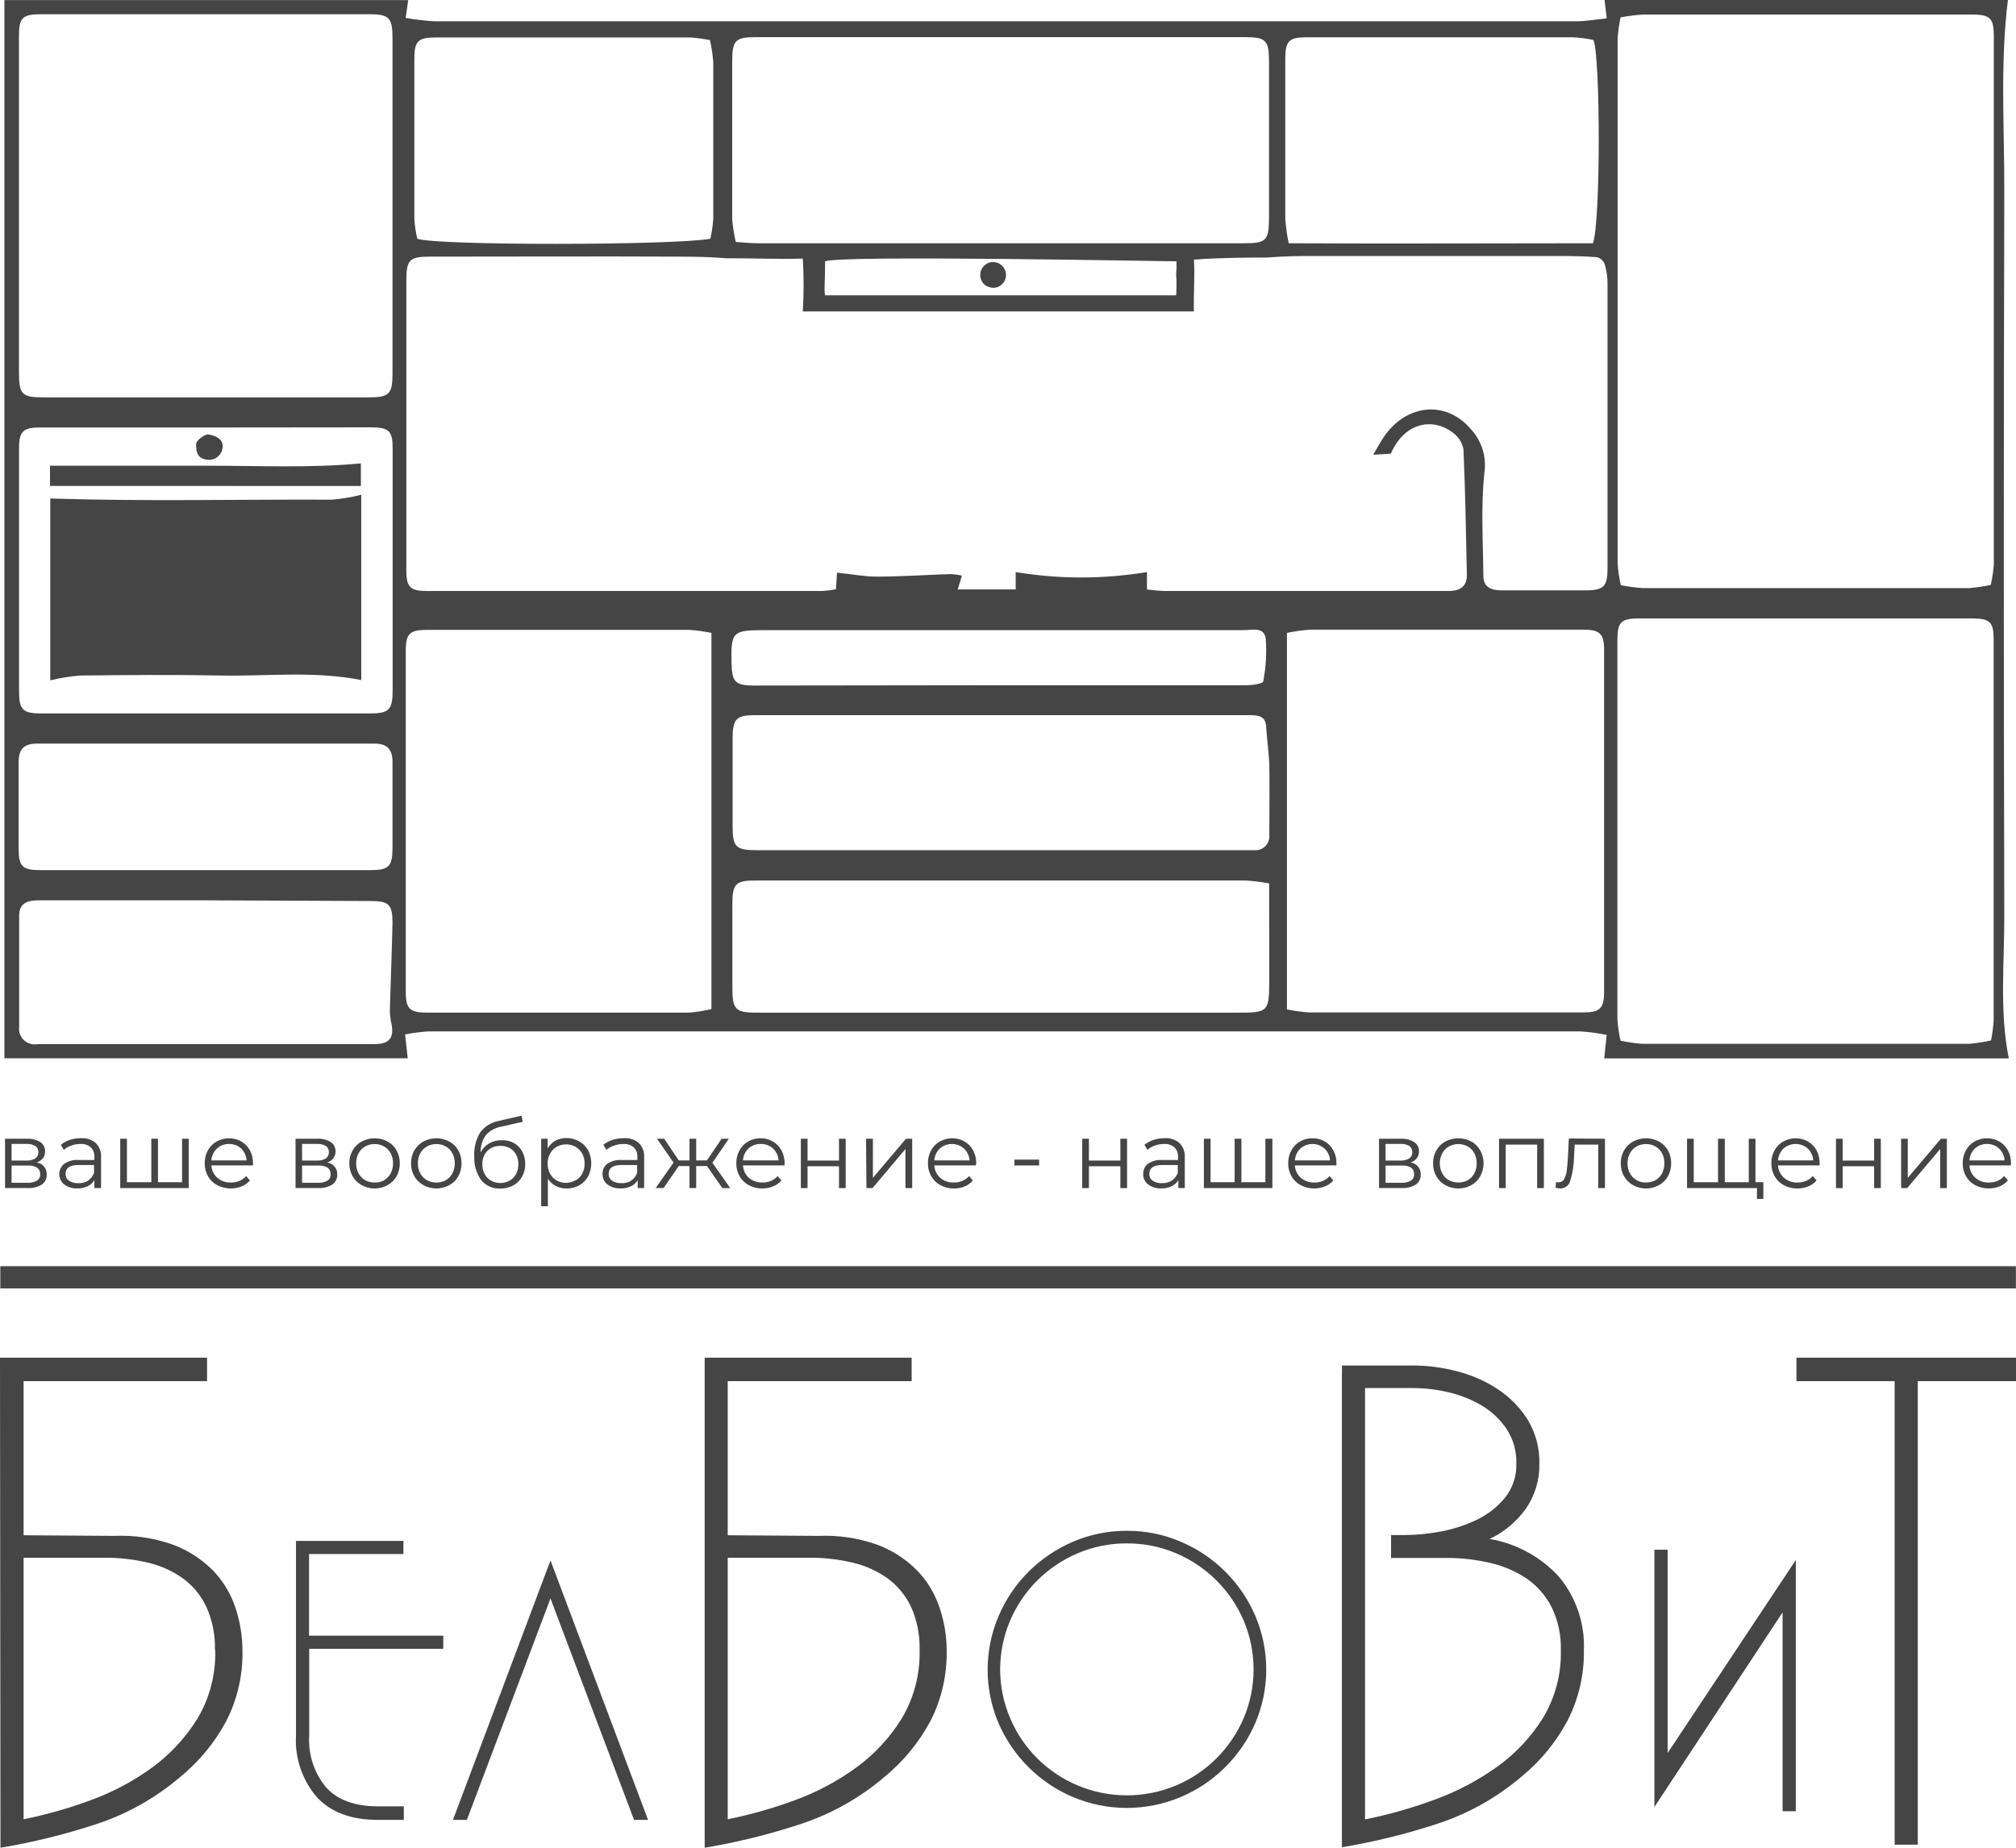 <svg width="72" height="66" viewBox="0 0 72 66" fill="none" xmlns="http://www.w3.org/2000/svg">
<g clip-path="url(#clip0_1_523)">
<path d="M71.742 37.804H57.294C57.322 37.547 57.348 37.293 57.382 36.966C57.068 36.903 56.751 36.861 56.432 36.84C42.727 36.84 29.019 36.84 15.309 36.84C15.027 36.859 14.745 36.895 14.467 36.949L14.562 37.801H0.157V0.003H14.579L14.489 0.64C14.822 0.699 15.158 0.739 15.495 0.76C18.528 0.76 21.562 0.76 24.597 0.76H44.207C48.238 0.76 52.268 0.76 56.297 0.76C56.646 0.76 56.994 0.695 57.384 0.656L57.306 0H71.711C71.43 2.274 71.587 4.539 71.582 6.798C71.559 15.446 71.559 24.092 71.582 32.737C71.584 34.422 71.407 36.111 71.742 37.804ZM26.119 9.225C26.103 9.225 25.954 9.225 25.937 9.225C25.328 9.175 24.853 9.17 24.252 9.167C21.286 9.153 18.32 9.167 15.354 9.167C14.624 9.167 14.512 9.279 14.512 10.021C14.512 13.479 14.512 16.937 14.512 20.395C14.512 20.968 14.658 21.11 15.236 21.11C19.942 21.11 24.646 21.11 29.349 21.11C29.519 21.101 29.688 21.08 29.855 21.049L29.894 20.456C30.456 20.512 30.883 20.599 31.299 20.596C32.18 20.596 33.059 20.535 33.941 20.507C34.08 20.513 34.218 20.531 34.354 20.56L34.205 21.054H36.275V20.434C37.827 20.691 39.411 20.691 40.963 20.434V21.057C41.187 21.076 41.398 21.11 41.611 21.11H47.695C49.043 21.11 50.388 21.11 51.733 21.11C52.144 21.11 52.396 20.953 52.388 20.523C52.357 19.038 52.332 17.552 52.267 16.055C52.227 15.826 52.103 15.621 51.919 15.479C51.194 14.898 50.166 15.069 49.672 16.205L49.043 16.244C49.189 15.999 49.298 15.789 49.431 15.596C50.237 14.421 51.649 14.298 52.52 15.317C52.712 15.522 52.856 15.766 52.943 16.032C53.029 16.299 53.054 16.581 53.017 16.859C52.882 18.082 52.967 19.331 52.978 20.568C52.978 20.982 53.259 21.088 53.641 21.088C54.629 21.088 55.606 21.088 56.606 21.088C57.283 21.088 57.412 20.953 57.412 20.289C57.412 16.902 57.412 13.512 57.412 10.119C57.412 9.885 57.377 9.653 57.309 9.429C57.285 9.369 57.248 9.315 57.199 9.273C57.15 9.231 57.091 9.201 57.028 9.186C56.561 9.15 56.092 9.144 55.623 9.144C52.759 9.144 49.897 9.144 47.032 9.144C46.47 9.144 45.925 9.144 45.221 9.2C44.659 9.2 43.606 9.2 42.639 9.273C42.679 9.812 42.623 10.508 42.639 11.125H28.672C28.709 10.496 28.709 9.866 28.672 9.237C27.805 9.262 26.962 9.225 26.119 9.225ZM57.876 0.623C57.825 0.872 57.79 1.124 57.772 1.377C57.772 7.63 57.772 13.885 57.772 20.143C57.791 20.399 57.829 20.653 57.887 20.903C58.147 20.954 58.409 20.988 58.673 21.007C62.56 21.007 66.448 21.007 70.335 21.007C70.591 20.985 70.847 20.947 71.099 20.892C71.153 20.652 71.189 20.408 71.208 20.163C71.208 13.873 71.208 7.583 71.208 1.293C71.208 0.651 71.076 0.52 70.441 0.52C66.52 0.52 62.6 0.52 58.679 0.52C58.407 0.537 58.137 0.571 57.87 0.623H57.876ZM57.876 37.173C58.132 37.228 58.392 37.265 58.654 37.285C62.541 37.285 66.428 37.285 70.315 37.285C70.581 37.262 70.846 37.222 71.107 37.164C71.154 36.932 71.186 36.697 71.202 36.461C71.202 31.915 71.202 27.371 71.202 22.828C71.202 22.227 71.068 22.09 70.444 22.09C66.473 22.09 62.501 22.09 58.527 22.09C57.881 22.09 57.764 22.23 57.764 22.875C57.764 27.385 57.764 31.895 57.764 36.405C57.782 36.663 57.82 36.92 57.876 37.173V37.173ZM0.677 7.254C0.677 9.27 0.677 11.287 0.677 13.303C0.677 14.088 0.786 14.194 1.545 14.194H13.152C13.897 14.194 14.015 14.085 14.018 13.356C14.018 9.357 14.018 5.353 14.018 1.346C14.018 0.634 13.894 0.508 13.195 0.508H1.486C0.8 0.508 0.677 0.626 0.677 1.293V7.254ZM45.962 36.056C46.223 36.108 46.488 36.145 46.754 36.164C50.008 36.164 53.264 36.164 56.522 36.164C57.137 36.164 57.286 36.033 57.289 35.43C57.289 31.36 57.289 27.29 57.289 23.221C57.289 22.621 57.132 22.49 56.522 22.49C53.281 22.49 50.042 22.49 46.804 22.49C46.521 22.509 46.24 22.548 45.962 22.607V36.056ZM25.409 22.607C25.148 22.554 24.883 22.517 24.617 22.498C21.496 22.498 18.376 22.498 15.259 22.498C14.644 22.498 14.492 22.627 14.492 23.23C14.492 27.298 14.492 31.368 14.492 35.438C14.492 36.044 14.644 36.17 15.256 36.17C18.377 36.17 21.498 36.17 24.617 36.17C24.884 36.148 25.149 36.106 25.409 36.044V22.607ZM26.28 8.642C26.586 8.661 26.816 8.689 27.049 8.689H44.428C45.226 8.689 45.319 8.597 45.322 7.773C45.322 5.911 45.322 4.049 45.322 2.187C45.322 1.441 45.204 1.327 44.479 1.327H26.993C26.266 1.327 26.15 1.441 26.15 2.19C26.15 4.072 26.15 5.953 26.15 7.832C26.174 8.107 26.217 8.381 26.28 8.65V8.642ZM45.218 25.95C45.198 25.529 44.867 25.545 44.535 25.545H26.962C26.299 25.545 26.17 25.677 26.165 26.352C26.165 27.405 26.165 28.456 26.165 29.506C26.165 30.266 26.277 30.369 27.058 30.369C32.851 30.369 38.645 30.369 44.44 30.369C44.558 30.369 44.678 30.369 44.796 30.369C44.869 30.375 44.942 30.365 45.011 30.34C45.079 30.315 45.141 30.275 45.192 30.223C45.244 30.171 45.283 30.109 45.307 30.041C45.331 29.972 45.34 29.899 45.333 29.827C45.333 28.989 45.347 28.134 45.333 27.285C45.308 26.838 45.249 26.394 45.218 25.95ZM45.327 31.556C45.049 31.504 44.767 31.468 44.485 31.45C38.654 31.45 32.825 31.45 26.999 31.45C26.268 31.45 26.156 31.564 26.156 32.313C26.156 33.296 26.156 34.279 26.156 35.262C26.156 36.072 26.26 36.173 27.058 36.173H44.083C45.327 36.173 45.327 36.173 45.33 34.947L45.327 31.556ZM46.026 8.689C49.678 8.709 53.309 8.689 56.89 8.689C57.171 7.927 57.157 2.036 56.91 1.427C56.675 1.379 56.436 1.347 56.196 1.332C53.013 1.332 49.83 1.332 46.647 1.332C46.041 1.332 45.903 1.472 45.903 2.081C45.903 3.993 45.903 5.907 45.903 7.823C45.925 8.114 45.965 8.403 46.024 8.689H46.026ZM14.905 8.527C15.545 8.776 24.081 8.767 25.372 8.527C25.424 8.291 25.458 8.051 25.474 7.809C25.474 5.947 25.474 4.085 25.474 2.223C25.454 1.957 25.415 1.693 25.356 1.433C25.122 1.386 24.886 1.354 24.648 1.338C21.615 1.338 18.58 1.338 15.545 1.338C14.936 1.338 14.798 1.475 14.798 2.081C14.798 3.997 14.798 5.913 14.798 7.826C14.814 8.062 14.849 8.297 14.902 8.527H14.905ZM7.37 32.159C5.376 32.159 3.382 32.159 1.387 32.159C1.005 32.159 0.691 32.24 0.685 32.693C0.685 34.014 0.685 35.335 0.685 36.659C0.671 36.748 0.678 36.839 0.707 36.924C0.736 37.01 0.785 37.087 0.85 37.149C0.915 37.212 0.994 37.258 1.081 37.283C1.168 37.309 1.259 37.313 1.348 37.296C5.353 37.296 9.358 37.296 13.363 37.296C13.925 37.296 14.088 37.058 13.973 36.528C13.937 36.363 13.921 36.196 13.925 36.028C13.953 35 13.998 33.969 14.018 32.955C14.018 32.316 13.891 32.184 13.251 32.184L7.37 32.159ZM7.384 15.27C5.39 15.27 3.396 15.27 1.401 15.27C0.84 15.27 0.68 15.415 0.68 15.988C0.68 18.887 0.68 21.786 0.68 24.685C0.68 25.358 0.814 25.484 1.483 25.484H13.2C13.897 25.484 14.023 25.361 14.023 24.646C14.023 21.764 14.023 18.882 14.023 16.001C14.023 15.395 13.886 15.267 13.268 15.264L7.384 15.27ZM7.299 31.081H13.228C13.877 31.081 14.012 30.958 14.018 30.316C14.018 29.282 14.018 28.249 14.018 27.216C14.018 26.774 13.832 26.562 13.38 26.562H1.303C0.851 26.562 0.663 26.774 0.666 27.216C0.666 28.249 0.666 29.282 0.666 30.316C0.666 30.958 0.803 31.081 1.452 31.081H7.299ZM35.669 24.476C38.618 24.476 41.565 24.476 44.51 24.476C44.721 24.476 45.102 24.42 45.114 24.344C45.212 23.846 45.243 23.337 45.206 22.831C45.161 22.372 44.715 22.509 44.417 22.509C38.71 22.509 32.999 22.509 27.285 22.509C26.162 22.509 26.094 22.565 26.128 23.721C26.145 24.361 26.268 24.484 26.917 24.487L35.669 24.476ZM42.005 9.334C41.443 9.334 30.046 9.105 29.467 9.334C29.467 10.223 29.425 10.343 29.467 10.549C33.099 10.549 37.531 10.549 41.162 10.549H42.005C42.023 10.302 42.023 10.054 42.005 9.806C42.019 9.648 42.023 9.488 42.016 9.329L42.005 9.334Z" fill="#454545"/>
<path d="M12.902 17.674V24.291C11.217 23.956 9.532 24.163 7.861 24.129C6.19 24.096 4.525 24.112 2.853 24.129C2.497 24.159 2.142 24.217 1.795 24.302V17.806C5.165 17.915 8.502 17.834 11.844 17.848C12.201 17.819 12.555 17.761 12.902 17.674V17.674Z" fill="#454545"/>
<path d="M1.786 17.356V16.635C3.648 16.635 5.522 16.635 7.403 16.635C9.285 16.635 11.085 16.722 12.889 16.552V17.359L1.786 17.356Z" fill="#454545"/>
<path d="M7.948 15.895C7.956 15.972 7.945 16.05 7.916 16.122C7.887 16.194 7.841 16.258 7.782 16.309C7.724 16.359 7.653 16.395 7.577 16.413C7.502 16.431 7.423 16.431 7.347 16.412C6.996 16.351 7.005 16.043 7.005 15.853C7.005 15.739 7.319 15.499 7.429 15.518C7.583 15.538 7.929 15.624 7.948 15.895Z" fill="#454545"/>
<path d="M35.295 9.393C35.355 9.369 35.42 9.359 35.485 9.361C35.55 9.364 35.613 9.38 35.671 9.409C35.729 9.437 35.781 9.478 35.822 9.527C35.863 9.577 35.894 9.635 35.911 9.697C35.929 9.759 35.933 9.824 35.924 9.888C35.915 9.951 35.892 10.013 35.858 10.067C35.823 10.122 35.777 10.168 35.724 10.204C35.67 10.24 35.609 10.265 35.545 10.276C35.468 10.285 35.39 10.276 35.318 10.251C35.26 10.234 35.206 10.204 35.16 10.165C35.115 10.125 35.078 10.076 35.053 10.021C35.027 9.965 35.011 9.903 35.009 9.84C35.007 9.777 35.017 9.715 35.04 9.656C35.062 9.597 35.096 9.544 35.14 9.499C35.184 9.453 35.237 9.418 35.295 9.393V9.393Z" fill="#454545"/>
<path d="M0 48.496H7.395V49.334H0.843V54.839L4.092 54.861C4.792 54.831 5.49 54.935 6.151 55.166C6.686 55.36 7.173 55.668 7.577 56.068C7.95 56.445 8.231 56.902 8.4 57.403C8.571 57.904 8.659 58.429 8.659 58.959C8.677 59.831 8.479 60.694 8.083 61.472C7.675 62.237 7.118 62.914 6.446 63.464C5.56 64.223 4.532 64.8 3.421 65.162C2.309 65.528 1.171 65.808 0.017 66L0 48.496ZM7.676 58.939C7.692 58.408 7.587 57.88 7.37 57.395C7.18 56.989 6.89 56.639 6.527 56.375C6.151 56.109 5.727 55.919 5.277 55.816C4.765 55.695 4.24 55.636 3.713 55.641H0.843V64.983C1.656 64.819 2.455 64.592 3.233 64.305C4.018 64.019 4.76 63.625 5.435 63.134C6.085 62.659 6.636 62.062 7.058 61.377C7.492 60.643 7.709 59.802 7.687 58.95L7.676 58.939Z" fill="#454545"/>
<path d="M13.504 65.006C12.549 65.006 11.821 64.737 11.321 64.198C10.795 63.589 10.526 62.8 10.571 61.998V55.04H14.408V55.509H11.038V58.425H15.832V58.895H11.043V61.998C11.002 62.673 11.222 63.339 11.658 63.858C12.068 64.301 12.683 64.522 13.504 64.522H14.422V65.006H13.504Z" fill="#454545"/>
<path d="M16.674 65.006H16.177L19.66 55.738L23.145 65.006H22.645L19.66 57.096L16.674 65.006Z" fill="#454545"/>
<path d="M25.167 48.496H32.559V49.334H25.99V54.839L29.24 54.861C29.94 54.831 30.64 54.935 31.301 55.166C31.836 55.36 32.322 55.668 32.725 56.068C33.099 56.444 33.38 56.901 33.548 57.403C33.721 57.904 33.81 58.429 33.809 58.959C33.826 59.831 33.628 60.694 33.231 61.472C32.822 62.236 32.267 62.913 31.596 63.464C30.71 64.223 29.681 64.8 28.569 65.162C27.458 65.528 26.321 65.808 25.167 66V48.496ZM32.843 58.939C32.858 58.408 32.754 57.88 32.537 57.395C32.346 56.99 32.056 56.64 31.695 56.375C31.32 56.109 30.896 55.919 30.448 55.816C29.934 55.695 29.408 55.636 28.88 55.641H25.99V64.983C26.803 64.819 27.603 64.592 28.38 64.305C29.166 64.02 29.908 63.626 30.582 63.134C31.234 62.66 31.787 62.063 32.209 61.377C32.643 60.643 32.863 59.802 32.843 58.95V58.939Z" fill="#454545"/>
<path d="M40.246 54.68C40.909 54.677 41.565 54.81 42.173 55.071C43.368 55.578 44.32 56.524 44.83 57.713C45.09 58.32 45.223 58.973 45.223 59.633C45.223 60.293 45.09 60.946 44.83 61.553C44.575 62.139 44.211 62.671 43.757 63.123C43.303 63.576 42.765 63.937 42.173 64.187C41.562 64.445 40.906 64.578 40.242 64.578C39.579 64.578 38.922 64.445 38.312 64.187C37.122 63.679 36.174 62.736 35.663 61.553C35.404 60.946 35.272 60.292 35.273 59.633C35.274 58.973 35.408 58.32 35.669 57.713C35.921 57.124 36.284 56.588 36.739 56.135C37.193 55.685 37.729 55.324 38.317 55.071C38.926 54.809 39.583 54.676 40.246 54.68V54.68ZM40.246 55.129C39.643 55.126 39.046 55.246 38.491 55.481C37.403 55.941 36.537 56.803 36.076 57.886C35.841 58.437 35.72 59.03 35.72 59.629C35.72 60.228 35.841 60.82 36.076 61.372C36.534 62.456 37.401 63.319 38.491 63.777C39.047 64.009 39.643 64.129 40.245 64.129C40.847 64.129 41.444 64.009 41.999 63.777C42.538 63.55 43.028 63.222 43.443 62.81C43.856 62.397 44.187 61.908 44.417 61.372C44.651 60.82 44.771 60.227 44.771 59.629C44.771 59.03 44.651 58.438 44.417 57.886C44.187 57.35 43.856 56.863 43.443 56.45C43.029 56.038 42.538 55.709 41.999 55.481C41.445 55.246 40.849 55.126 40.246 55.129V55.129Z" fill="#454545"/>
<path d="M53.2 54.97C54.152 55.133 55.022 55.607 55.674 56.316C56.29 57.054 56.608 57.993 56.567 58.95C56.581 59.816 56.383 60.672 55.991 61.444C55.585 62.214 55.029 62.895 54.354 63.447C53.468 64.206 52.44 64.784 51.329 65.145C50.218 65.511 49.08 65.791 47.925 65.983V49.068H48.751V64.989C49.571 64.823 50.377 64.596 51.163 64.31C51.967 64.025 52.728 63.631 53.424 63.14C54.093 62.67 54.661 62.073 55.095 61.383C55.541 60.649 55.766 59.804 55.744 58.947C55.761 58.413 55.647 57.883 55.413 57.403C55.205 56.994 54.898 56.644 54.52 56.383C54.122 56.119 53.678 55.929 53.211 55.825C52.698 55.705 52.173 55.646 51.646 55.649H49.681V54.831H50.197C50.624 54.826 51.05 54.783 51.469 54.702C51.914 54.619 52.346 54.477 52.753 54.28C53.14 54.094 53.481 53.826 53.753 53.495C54.026 53.149 54.168 52.718 54.154 52.278C54.168 51.843 54.048 51.414 53.812 51.049C53.583 50.709 53.282 50.422 52.93 50.211C52.557 49.989 52.151 49.827 51.728 49.73C51.311 49.632 50.884 49.582 50.456 49.58H47.928V48.775H50.456C50.997 48.776 51.536 48.847 52.059 48.987C52.574 49.12 53.063 49.337 53.506 49.63C53.932 49.914 54.294 50.285 54.565 50.719C54.849 51.193 54.993 51.737 54.977 52.289C54.989 52.86 54.82 53.421 54.494 53.892C54.163 54.355 53.717 54.727 53.2 54.97Z" fill="#454545"/>
<path d="M64.136 55.724V64.696H63.664V57.593L59.086 64.545V55.356H59.558V62.617L64.136 55.724Z" fill="#454545"/>
<path d="M72 48.496V49.334H68.492V65.891H67.666V49.334H64.159V48.496H72Z" fill="#454545"/>
<path d="M71.997 45.228H0.011V46.021H71.997V45.228Z" fill="#454545"/>
<path d="M1.668 41.955C1.672 42.023 1.658 42.092 1.628 42.154C1.599 42.216 1.553 42.269 1.497 42.309C1.344 42.404 1.165 42.448 0.986 42.435H0.18V40.675H0.963C1.13 40.667 1.295 40.708 1.438 40.793C1.493 40.829 1.538 40.879 1.568 40.938C1.598 40.996 1.612 41.062 1.609 41.128C1.612 41.216 1.584 41.303 1.531 41.373C1.473 41.444 1.396 41.496 1.309 41.524C1.413 41.537 1.508 41.589 1.574 41.669C1.641 41.748 1.675 41.851 1.668 41.955ZM0.413 41.455H0.946C1.056 41.461 1.166 41.434 1.261 41.379C1.297 41.354 1.326 41.32 1.345 41.28C1.364 41.24 1.373 41.197 1.371 41.153C1.373 41.11 1.364 41.067 1.345 41.028C1.326 40.99 1.297 40.957 1.261 40.932C1.165 40.879 1.056 40.854 0.946 40.86H0.413V41.455ZM1.32 42.172C1.358 42.148 1.389 42.113 1.409 42.072C1.43 42.031 1.439 41.986 1.435 41.941C1.437 41.896 1.429 41.852 1.41 41.812C1.391 41.772 1.363 41.736 1.328 41.709C1.229 41.651 1.115 41.624 1 41.633H0.413V42.248H0.975C1.095 42.256 1.214 42.23 1.32 42.172V42.172Z" fill="#454545"/>
<path d="M3.424 40.832C3.489 40.899 3.539 40.979 3.571 41.068C3.603 41.156 3.616 41.249 3.609 41.343V42.435H3.37V42.156C3.314 42.25 3.231 42.325 3.132 42.371C3.016 42.426 2.889 42.453 2.761 42.449C2.592 42.458 2.424 42.408 2.289 42.306C2.235 42.262 2.192 42.206 2.162 42.142C2.133 42.079 2.117 42.01 2.117 41.941C2.117 41.871 2.133 41.802 2.162 41.739C2.192 41.675 2.235 41.619 2.289 41.575C2.44 41.469 2.624 41.419 2.809 41.435H3.37V41.329C3.375 41.266 3.366 41.202 3.344 41.142C3.322 41.083 3.288 41.028 3.244 40.983C3.139 40.895 3.004 40.852 2.868 40.862C2.757 40.862 2.648 40.881 2.545 40.918C2.447 40.951 2.357 41.003 2.281 41.072L2.171 40.893C2.266 40.815 2.376 40.755 2.494 40.717C2.623 40.675 2.757 40.654 2.893 40.656C3.086 40.643 3.277 40.706 3.424 40.832V40.832ZM3.143 42.172C3.243 42.105 3.319 42.007 3.359 41.893V41.614H2.797C2.494 41.614 2.342 41.72 2.342 41.929C2.34 41.976 2.349 42.023 2.37 42.066C2.39 42.108 2.422 42.145 2.46 42.172C2.558 42.237 2.674 42.268 2.792 42.262C2.919 42.269 3.045 42.238 3.154 42.172H3.143Z" fill="#454545"/>
<path d="M6.74 40.675V42.438H4.294V40.675H4.533V42.228H5.404V40.675H5.642V42.228H6.502V40.675H6.74Z" fill="#454545"/>
<path d="M9.032 41.628H7.549C7.553 41.712 7.574 41.795 7.611 41.871C7.648 41.947 7.699 42.016 7.763 42.072C7.898 42.186 8.071 42.246 8.249 42.239C8.353 42.24 8.456 42.22 8.552 42.181C8.644 42.142 8.726 42.083 8.791 42.008L8.926 42.164C8.846 42.258 8.745 42.331 8.631 42.376C8.491 42.432 8.34 42.458 8.189 42.45C8.039 42.443 7.891 42.404 7.757 42.334C7.619 42.261 7.505 42.151 7.429 42.016C7.349 41.874 7.308 41.714 7.311 41.552C7.309 41.392 7.347 41.233 7.423 41.091C7.495 40.958 7.603 40.848 7.735 40.773C7.87 40.698 8.022 40.658 8.177 40.658C8.332 40.658 8.484 40.698 8.619 40.773C8.748 40.849 8.854 40.958 8.926 41.089C9.001 41.232 9.038 41.391 9.035 41.552L9.032 41.628ZM7.749 41.024C7.631 41.136 7.559 41.287 7.549 41.449H8.808C8.797 41.288 8.727 41.137 8.611 41.024C8.494 40.916 8.338 40.858 8.179 40.862C8.1 40.86 8.021 40.873 7.947 40.901C7.874 40.928 7.806 40.971 7.749 41.024V41.024Z" fill="#454545"/>
<path d="M12.043 41.955C12.047 42.023 12.033 42.092 12.003 42.154C11.973 42.216 11.928 42.269 11.872 42.309C11.719 42.404 11.54 42.447 11.361 42.435H10.555V40.675H11.335C11.503 40.666 11.669 40.707 11.813 40.793C11.868 40.829 11.912 40.879 11.942 40.938C11.972 40.997 11.987 41.062 11.984 41.128C11.985 41.216 11.958 41.302 11.905 41.374C11.848 41.444 11.771 41.496 11.684 41.524C11.787 41.537 11.882 41.589 11.949 41.669C12.016 41.748 12.05 41.851 12.043 41.955ZM10.788 41.455H11.319C11.43 41.461 11.54 41.435 11.636 41.379C11.672 41.354 11.701 41.32 11.72 41.28C11.739 41.24 11.748 41.197 11.745 41.153C11.748 41.11 11.739 41.067 11.72 41.028C11.7 40.99 11.672 40.957 11.636 40.932C11.539 40.879 11.429 40.853 11.319 40.86H10.788V41.455ZM11.695 42.172C11.733 42.147 11.763 42.112 11.783 42.072C11.802 42.031 11.811 41.986 11.807 41.941C11.809 41.897 11.801 41.852 11.783 41.812C11.765 41.772 11.738 41.736 11.703 41.709C11.604 41.651 11.489 41.624 11.375 41.633H10.788V42.248H11.349C11.469 42.256 11.589 42.229 11.695 42.172V42.172Z" fill="#454545"/>
<path d="M12.919 42.334C12.783 42.26 12.671 42.15 12.594 42.016C12.514 41.874 12.473 41.715 12.476 41.552C12.473 41.391 12.514 41.232 12.594 41.091C12.671 40.958 12.783 40.847 12.919 40.773C13.061 40.698 13.219 40.659 13.38 40.659C13.541 40.659 13.699 40.698 13.841 40.773C13.976 40.847 14.088 40.957 14.164 41.091C14.241 41.233 14.281 41.391 14.279 41.552C14.281 41.714 14.241 41.874 14.164 42.016C14.088 42.15 13.976 42.261 13.841 42.334C13.699 42.411 13.541 42.452 13.38 42.452C13.219 42.452 13.06 42.411 12.919 42.334V42.334ZM13.717 42.156C13.817 42.098 13.899 42.014 13.953 41.913C14.01 41.801 14.039 41.677 14.037 41.552C14.04 41.428 14.011 41.305 13.953 41.195C13.9 41.092 13.818 41.008 13.717 40.952C13.615 40.892 13.498 40.862 13.38 40.865C13.261 40.863 13.143 40.893 13.04 40.952C12.94 41.009 12.858 41.093 12.804 41.195C12.746 41.305 12.717 41.428 12.72 41.552C12.718 41.677 12.747 41.801 12.804 41.913C12.86 42.013 12.941 42.096 13.04 42.156C13.144 42.212 13.261 42.241 13.38 42.239C13.501 42.243 13.62 42.214 13.725 42.156H13.717Z" fill="#454545"/>
<path d="M15.124 42.334C14.988 42.26 14.875 42.15 14.798 42.016C14.718 41.874 14.678 41.715 14.68 41.552C14.678 41.391 14.718 41.232 14.798 41.091C14.875 40.958 14.988 40.847 15.124 40.773C15.266 40.698 15.424 40.658 15.585 40.658C15.745 40.658 15.903 40.698 16.045 40.773C16.181 40.847 16.293 40.957 16.368 41.091C16.446 41.233 16.486 41.391 16.483 41.552C16.486 41.714 16.446 41.874 16.368 42.016C16.293 42.15 16.181 42.261 16.045 42.334C15.904 42.411 15.746 42.452 15.585 42.452C15.424 42.452 15.265 42.411 15.124 42.334ZM15.922 42.156C16.022 42.098 16.103 42.014 16.158 41.913C16.215 41.801 16.244 41.678 16.242 41.552C16.244 41.428 16.215 41.305 16.158 41.195C16.105 41.092 16.023 41.008 15.922 40.952C15.819 40.892 15.703 40.863 15.585 40.865C15.466 40.863 15.348 40.893 15.245 40.952C15.145 41.009 15.063 41.093 15.009 41.195C14.951 41.305 14.922 41.428 14.925 41.552C14.923 41.678 14.951 41.801 15.009 41.913C15.065 42.013 15.146 42.096 15.245 42.156C15.349 42.212 15.466 42.241 15.585 42.239C15.703 42.242 15.819 42.213 15.922 42.156V42.156Z" fill="#454545"/>
<path d="M18.348 40.823C18.475 40.894 18.58 41 18.649 41.128C18.723 41.266 18.761 41.421 18.758 41.577C18.761 41.737 18.721 41.894 18.643 42.033C18.571 42.165 18.462 42.273 18.329 42.343C18.187 42.419 18.027 42.458 17.865 42.455C17.735 42.461 17.605 42.436 17.485 42.383C17.366 42.33 17.262 42.249 17.18 42.147C17.009 41.902 16.925 41.607 16.938 41.309C16.919 41.005 16.995 40.701 17.155 40.441C17.322 40.225 17.564 40.08 17.834 40.033L18.629 39.851L18.668 40.069L17.921 40.24C17.706 40.273 17.508 40.377 17.36 40.536C17.227 40.718 17.158 40.939 17.163 41.164C17.232 41.032 17.336 40.922 17.464 40.846C17.597 40.767 17.75 40.726 17.904 40.728C18.058 40.721 18.211 40.754 18.348 40.823V40.823ZM18.202 42.172C18.3 42.115 18.38 42.032 18.433 41.932C18.487 41.824 18.515 41.704 18.514 41.583C18.517 41.464 18.489 41.347 18.433 41.242C18.381 41.144 18.302 41.064 18.205 41.01C18.102 40.955 17.987 40.927 17.871 40.929C17.754 40.928 17.639 40.956 17.537 41.01C17.439 41.065 17.36 41.145 17.306 41.242C17.251 41.347 17.223 41.464 17.225 41.583C17.224 41.704 17.251 41.824 17.306 41.932C17.359 42.032 17.439 42.115 17.537 42.172C17.639 42.229 17.754 42.258 17.871 42.256C17.987 42.258 18.101 42.229 18.202 42.172V42.172Z" fill="#454545"/>
<path d="M20.688 40.77C20.82 40.845 20.93 40.954 21.005 41.086C21.079 41.231 21.117 41.391 21.117 41.554C21.117 41.716 21.079 41.877 21.005 42.022C20.93 42.154 20.821 42.264 20.688 42.34C20.549 42.415 20.393 42.454 20.236 42.452C20.101 42.453 19.968 42.422 19.848 42.362C19.733 42.302 19.636 42.212 19.567 42.102V43.086H19.328V40.675H19.559V41.022C19.625 40.905 19.722 40.809 19.84 40.742C19.963 40.679 20.1 40.648 20.238 40.65C20.396 40.651 20.551 40.692 20.688 40.77V40.77ZM20.556 42.167C20.656 42.109 20.738 42.025 20.794 41.924C20.852 41.812 20.881 41.689 20.879 41.563C20.881 41.439 20.852 41.316 20.794 41.206C20.738 41.105 20.656 41.021 20.556 40.963C20.453 40.906 20.337 40.876 20.219 40.876C20.101 40.875 19.984 40.905 19.882 40.963C19.782 41.02 19.7 41.105 19.646 41.206C19.586 41.316 19.556 41.439 19.559 41.563C19.556 41.689 19.586 41.813 19.646 41.924C19.7 42.025 19.782 42.109 19.882 42.167C19.985 42.224 20.101 42.253 20.219 42.251C20.337 42.249 20.454 42.216 20.556 42.156V42.167Z" fill="#454545"/>
<path d="M22.82 40.832C22.885 40.899 22.935 40.979 22.967 41.068C22.999 41.156 23.012 41.249 23.005 41.343V42.435H22.775V42.156C22.72 42.249 22.637 42.325 22.539 42.371C22.422 42.426 22.294 42.453 22.165 42.449C21.996 42.457 21.829 42.407 21.693 42.306C21.637 42.262 21.592 42.206 21.562 42.141C21.532 42.077 21.517 42.006 21.519 41.935C21.517 41.866 21.53 41.798 21.558 41.736C21.586 41.673 21.629 41.618 21.682 41.575C21.834 41.47 22.017 41.42 22.202 41.435H22.763V41.329C22.768 41.265 22.759 41.201 22.737 41.142C22.714 41.082 22.679 41.028 22.634 40.983C22.53 40.895 22.396 40.852 22.261 40.862C22.151 40.862 22.041 40.881 21.938 40.918C21.834 40.95 21.739 41.002 21.657 41.072L21.55 40.893C21.645 40.814 21.755 40.755 21.873 40.717C22.001 40.675 22.134 40.655 22.269 40.656C22.368 40.647 22.468 40.658 22.562 40.688C22.657 40.718 22.744 40.767 22.82 40.832V40.832ZM22.539 42.172C22.639 42.105 22.715 42.007 22.755 41.893V41.614H22.193C21.89 41.614 21.738 41.72 21.738 41.929C21.736 41.976 21.745 42.023 21.766 42.066C21.786 42.108 21.817 42.145 21.856 42.172C21.953 42.237 22.068 42.268 22.185 42.262C22.313 42.269 22.44 42.238 22.55 42.172H22.539Z" fill="#454545"/>
<path d="M25.249 41.65H24.864V42.435H24.625V41.65H24.241L23.699 42.435H23.418L24.055 41.527L23.463 40.675H23.721L24.241 41.449H24.625V40.675H24.864V41.449H25.249L25.771 40.675H26.03L25.443 41.533L26.08 42.438H25.799L25.249 41.65Z" fill="#454545"/>
<path d="M28.015 41.628H26.535C26.544 41.798 26.619 41.957 26.746 42.072C26.881 42.186 27.055 42.245 27.232 42.239C27.336 42.24 27.439 42.221 27.535 42.181C27.627 42.143 27.709 42.083 27.774 42.008L27.909 42.164C27.829 42.258 27.728 42.331 27.614 42.376C27.474 42.432 27.324 42.458 27.174 42.45C27.023 42.443 26.876 42.404 26.743 42.334C26.605 42.261 26.491 42.151 26.414 42.016C26.334 41.874 26.294 41.715 26.297 41.552C26.293 41.392 26.332 41.233 26.409 41.091C26.48 40.959 26.587 40.848 26.718 40.773C26.852 40.695 27.006 40.655 27.162 40.658C27.316 40.656 27.469 40.695 27.602 40.773C27.732 40.848 27.838 40.957 27.909 41.089C27.986 41.231 28.024 41.391 28.021 41.552L28.015 41.628ZM26.732 41.024C26.614 41.136 26.544 41.288 26.535 41.449H27.805C27.796 41.288 27.725 41.136 27.608 41.024C27.55 40.971 27.482 40.928 27.408 40.901C27.334 40.873 27.255 40.86 27.175 40.862C27.094 40.858 27.013 40.87 26.937 40.898C26.861 40.926 26.791 40.969 26.732 41.024V41.024Z" fill="#454545"/>
<path d="M28.602 40.675H28.841V41.455H29.964V40.675H30.203V42.438H29.964V41.658H28.841V42.438H28.602V40.675Z" fill="#454545"/>
<path d="M30.93 40.675H31.175V42.072L32.357 40.675H32.579V42.438H32.338V41.041L31.161 42.438H30.945L30.93 40.675Z" fill="#454545"/>
<path d="M34.851 41.628H33.368C33.372 41.712 33.393 41.795 33.43 41.871C33.467 41.947 33.518 42.016 33.582 42.072C33.716 42.186 33.889 42.246 34.065 42.239C34.169 42.241 34.272 42.221 34.368 42.181C34.461 42.143 34.544 42.083 34.61 42.008L34.742 42.164C34.667 42.257 34.571 42.33 34.461 42.376C34.337 42.427 34.205 42.453 34.071 42.452C33.902 42.455 33.736 42.415 33.587 42.334C33.45 42.261 33.336 42.151 33.259 42.016C33.179 41.874 33.138 41.715 33.141 41.552C33.138 41.392 33.176 41.233 33.253 41.091C33.325 40.958 33.433 40.848 33.565 40.773C33.7 40.698 33.852 40.658 34.006 40.658C34.16 40.658 34.312 40.698 34.447 40.773C34.577 40.847 34.683 40.957 34.753 41.089C34.83 41.231 34.869 41.391 34.865 41.552L34.851 41.628ZM33.565 41.024C33.449 41.137 33.379 41.288 33.368 41.449H34.627C34.617 41.287 34.545 41.136 34.427 41.024C34.308 40.92 34.155 40.862 33.996 40.862C33.837 40.862 33.684 40.92 33.565 41.024V41.024Z" fill="#454545"/>
<path d="M36.23 41.421H37.112V41.63H36.23V41.421Z" fill="#454545"/>
<path d="M38.651 40.675H38.89V41.455H40.013V40.675H40.252V42.438H40.013V41.658H38.89V42.438H38.651V40.675Z" fill="#454545"/>
<path d="M42.128 40.832C42.194 40.899 42.244 40.98 42.276 41.068C42.308 41.156 42.321 41.249 42.314 41.343V42.435H42.083V42.156C42.029 42.249 41.946 42.325 41.847 42.371C41.731 42.426 41.603 42.453 41.474 42.449C41.305 42.458 41.138 42.407 41.002 42.306C40.946 42.262 40.901 42.206 40.871 42.141C40.84 42.077 40.826 42.006 40.828 41.935C40.825 41.867 40.839 41.798 40.867 41.736C40.895 41.673 40.938 41.618 40.991 41.575C41.142 41.47 41.326 41.42 41.51 41.435H42.072V41.329C42.077 41.265 42.068 41.202 42.045 41.142C42.023 41.082 41.988 41.028 41.943 40.983C41.839 40.895 41.705 40.852 41.569 40.862C41.459 40.863 41.35 40.882 41.246 40.918C41.148 40.951 41.057 41.004 40.98 41.072L40.873 40.893C40.968 40.815 41.078 40.755 41.196 40.717C41.325 40.675 41.459 40.655 41.595 40.656C41.789 40.642 41.981 40.705 42.128 40.832V40.832ZM41.847 42.172C41.948 42.105 42.024 42.007 42.064 41.893V41.614H41.502C41.199 41.614 41.047 41.72 41.047 41.929C41.044 41.977 41.054 42.023 41.075 42.066C41.095 42.108 41.126 42.145 41.165 42.172C41.262 42.237 41.377 42.268 41.493 42.262C41.618 42.267 41.741 42.236 41.847 42.172Z" fill="#454545"/>
<path d="M45.442 40.675V42.438H42.996V40.675H43.235V42.228H44.094V40.675H44.336V42.228H45.192V40.675H45.442Z" fill="#454545"/>
<path d="M47.728 41.628H46.246C46.25 41.712 46.27 41.795 46.307 41.871C46.344 41.947 46.395 42.016 46.459 42.072C46.593 42.186 46.766 42.246 46.942 42.239C47.046 42.241 47.149 42.221 47.245 42.181C47.338 42.143 47.419 42.083 47.484 42.008L47.619 42.164C47.54 42.258 47.438 42.331 47.324 42.376C47.184 42.432 47.034 42.458 46.884 42.45C46.734 42.443 46.587 42.404 46.453 42.334C46.316 42.261 46.202 42.151 46.125 42.016C46.045 41.875 46.004 41.715 46.007 41.552C46.004 41.392 46.042 41.233 46.119 41.092C46.191 40.959 46.298 40.849 46.428 40.773C46.563 40.695 46.716 40.655 46.872 40.659C47.027 40.655 47.179 40.694 47.313 40.773C47.443 40.847 47.549 40.957 47.619 41.089C47.696 41.231 47.735 41.391 47.731 41.552L47.728 41.628ZM46.442 41.025C46.326 41.137 46.256 41.288 46.246 41.449H47.501C47.492 41.288 47.422 41.136 47.304 41.025C47.185 40.92 47.032 40.862 46.873 40.862C46.715 40.862 46.561 40.92 46.442 41.025V41.025Z" fill="#454545"/>
<path d="M50.739 41.955C50.743 42.023 50.729 42.092 50.7 42.154C50.669 42.216 50.624 42.269 50.568 42.309C50.415 42.403 50.236 42.447 50.057 42.435H49.251V40.675H50.032C50.198 40.666 50.364 40.707 50.506 40.793C50.562 40.829 50.606 40.879 50.636 40.938C50.666 40.996 50.681 41.062 50.678 41.128C50.68 41.216 50.652 41.303 50.599 41.374C50.542 41.443 50.466 41.496 50.38 41.524C50.483 41.538 50.578 41.589 50.645 41.669C50.711 41.749 50.745 41.851 50.739 41.955V41.955ZM49.484 41.455H50.015C50.125 41.461 50.234 41.434 50.329 41.379C50.365 41.354 50.394 41.32 50.413 41.28C50.432 41.24 50.441 41.197 50.439 41.153C50.441 41.11 50.432 41.067 50.413 41.028C50.394 40.99 50.365 40.957 50.329 40.932C50.234 40.878 50.124 40.853 50.015 40.86H49.484V41.455ZM50.388 42.172C50.426 42.148 50.457 42.113 50.478 42.072C50.498 42.031 50.507 41.986 50.503 41.941C50.506 41.897 50.498 41.853 50.479 41.812C50.461 41.772 50.434 41.736 50.399 41.709C50.3 41.65 50.184 41.624 50.068 41.633H49.484V42.248H50.046C50.165 42.256 50.283 42.23 50.388 42.172V42.172Z" fill="#454545"/>
<path d="M51.621 42.334C51.486 42.261 51.374 42.15 51.298 42.016C51.218 41.874 51.178 41.715 51.18 41.552C51.178 41.391 51.218 41.232 51.298 41.091C51.374 40.957 51.486 40.847 51.621 40.773C51.764 40.698 51.922 40.659 52.083 40.659C52.244 40.659 52.403 40.698 52.545 40.773C52.681 40.846 52.792 40.957 52.865 41.091C52.945 41.232 52.986 41.391 52.983 41.552C52.986 41.715 52.945 41.874 52.865 42.016C52.792 42.151 52.681 42.261 52.545 42.334C52.404 42.411 52.245 42.452 52.083 42.452C51.922 42.452 51.763 42.411 51.621 42.334V42.334ZM52.422 42.156C52.521 42.098 52.602 42.014 52.655 41.913C52.712 41.801 52.741 41.678 52.739 41.552C52.741 41.428 52.712 41.305 52.655 41.195C52.603 41.092 52.522 41.008 52.422 40.952C52.318 40.895 52.202 40.865 52.083 40.865C51.965 40.865 51.848 40.895 51.745 40.952C51.644 41.008 51.561 41.092 51.509 41.195C51.45 41.305 51.42 41.428 51.422 41.552C51.421 41.678 51.45 41.801 51.509 41.913C51.563 42.014 51.645 42.098 51.745 42.156C51.849 42.211 51.965 42.239 52.083 42.239C52.201 42.239 52.317 42.211 52.422 42.156V42.156Z" fill="#454545"/>
<path d="M55.138 40.675V42.438H54.899V40.885H53.775V42.438H53.537V40.675H55.138Z" fill="#454545"/>
<path d="M57.32 40.675V42.438H57.081V40.885H56.238L56.216 41.32C56.209 41.604 56.165 41.886 56.087 42.158C56.069 42.241 56.024 42.315 55.959 42.368C55.894 42.421 55.812 42.451 55.727 42.452C55.669 42.45 55.612 42.442 55.556 42.426L55.573 42.22C55.6 42.228 55.629 42.233 55.657 42.234C55.7 42.234 55.742 42.223 55.779 42.201C55.816 42.179 55.846 42.147 55.865 42.108C55.916 42.01 55.948 41.903 55.958 41.792C55.974 41.667 55.989 41.513 56 41.295L56.031 40.667L57.32 40.675Z" fill="#454545"/>
<path d="M58.325 42.334C58.19 42.261 58.078 42.15 58.002 42.016C57.922 41.874 57.882 41.715 57.884 41.552C57.882 41.391 57.922 41.232 58.002 41.091C58.078 40.957 58.19 40.847 58.325 40.773C58.467 40.698 58.625 40.658 58.786 40.658C58.946 40.658 59.105 40.698 59.246 40.773C59.382 40.847 59.494 40.957 59.569 41.091C59.648 41.232 59.688 41.391 59.684 41.552C59.688 41.714 59.648 41.874 59.569 42.016C59.494 42.15 59.382 42.261 59.246 42.334C59.105 42.411 58.947 42.452 58.786 42.452C58.625 42.452 58.466 42.411 58.325 42.334ZM59.126 42.156C59.224 42.097 59.305 42.013 59.359 41.913C59.416 41.801 59.445 41.678 59.443 41.552C59.445 41.428 59.416 41.305 59.359 41.195C59.306 41.093 59.225 41.009 59.126 40.952C59.022 40.893 58.905 40.863 58.786 40.865C58.667 40.863 58.551 40.892 58.449 40.952C58.347 41.008 58.265 41.092 58.213 41.195C58.153 41.304 58.123 41.428 58.126 41.552C58.123 41.678 58.153 41.802 58.213 41.913C58.267 42.014 58.349 42.098 58.449 42.156C58.552 42.213 58.668 42.242 58.786 42.239C58.904 42.241 59.022 42.212 59.126 42.156V42.156Z" fill="#454545"/>
<path d="M62.695 40.675V42.438H60.252V40.675H60.491V42.228H61.358V40.675H61.6V42.228H62.456V40.675H62.695ZM62.976 42.228V42.823H62.749V42.435H62.451V42.225L62.976 42.228Z" fill="#454545"/>
<path d="M64.984 41.628H63.501C63.505 41.712 63.526 41.795 63.563 41.871C63.6 41.947 63.651 42.016 63.715 42.072C63.849 42.186 64.021 42.246 64.198 42.239C64.302 42.241 64.405 42.221 64.501 42.181C64.594 42.143 64.677 42.083 64.743 42.008L64.877 42.164C64.798 42.258 64.697 42.331 64.583 42.376C64.459 42.427 64.326 42.453 64.192 42.452C64.024 42.455 63.857 42.415 63.709 42.334C63.571 42.261 63.457 42.151 63.38 42.016C63.301 41.874 63.26 41.715 63.263 41.552C63.259 41.392 63.298 41.233 63.375 41.091C63.447 40.958 63.555 40.848 63.687 40.773C63.821 40.698 63.973 40.658 64.128 40.658C64.282 40.658 64.434 40.698 64.569 40.773C64.699 40.848 64.806 40.957 64.877 41.089C64.952 41.232 64.99 41.391 64.987 41.552L64.984 41.628ZM63.698 41.024C63.582 41.137 63.512 41.288 63.501 41.449H64.76C64.749 41.287 64.678 41.136 64.56 41.024C64.441 40.92 64.288 40.862 64.129 40.862C63.97 40.862 63.817 40.92 63.698 41.024V41.024Z" fill="#454545"/>
<path d="M65.571 40.675H65.81V41.455H66.933V40.675H67.172V42.438H66.933V41.658H65.81V42.438H65.571V40.675Z" fill="#454545"/>
<path d="M67.897 40.675H68.135V42.072L69.318 40.675H69.531V42.438H69.293V41.041L68.113 42.438H67.897V40.675Z" fill="#454545"/>
<path d="M71.817 41.628H70.337C70.341 41.712 70.362 41.794 70.398 41.871C70.434 41.947 70.485 42.015 70.548 42.072C70.683 42.186 70.857 42.246 71.034 42.239C71.138 42.24 71.241 42.22 71.337 42.181C71.429 42.142 71.511 42.083 71.576 42.008L71.711 42.164C71.631 42.258 71.53 42.331 71.416 42.376C71.276 42.432 71.125 42.458 70.975 42.45C70.824 42.443 70.676 42.404 70.542 42.334C70.405 42.261 70.291 42.151 70.214 42.016C70.134 41.874 70.093 41.714 70.096 41.552C70.094 41.391 70.133 41.233 70.211 41.091C70.281 40.958 70.388 40.847 70.52 40.773C70.655 40.698 70.807 40.658 70.962 40.658C71.117 40.658 71.269 40.698 71.405 40.773C71.534 40.848 71.64 40.957 71.711 41.089C71.786 41.232 71.823 41.391 71.82 41.552L71.817 41.628ZM70.534 41.024C70.417 41.136 70.346 41.288 70.337 41.449H71.593C71.582 41.288 71.512 41.137 71.396 41.024C71.338 40.97 71.27 40.928 71.196 40.901C71.122 40.873 71.043 40.86 70.964 40.862C70.885 40.86 70.806 40.873 70.733 40.901C70.659 40.928 70.591 40.971 70.534 41.024Z" fill="#454545"/>
</g>
<defs>
<clipPath id="clip0_1_523">
<rect width="72" height="66" fill="white"/>
</clipPath>
</defs>
</svg>
